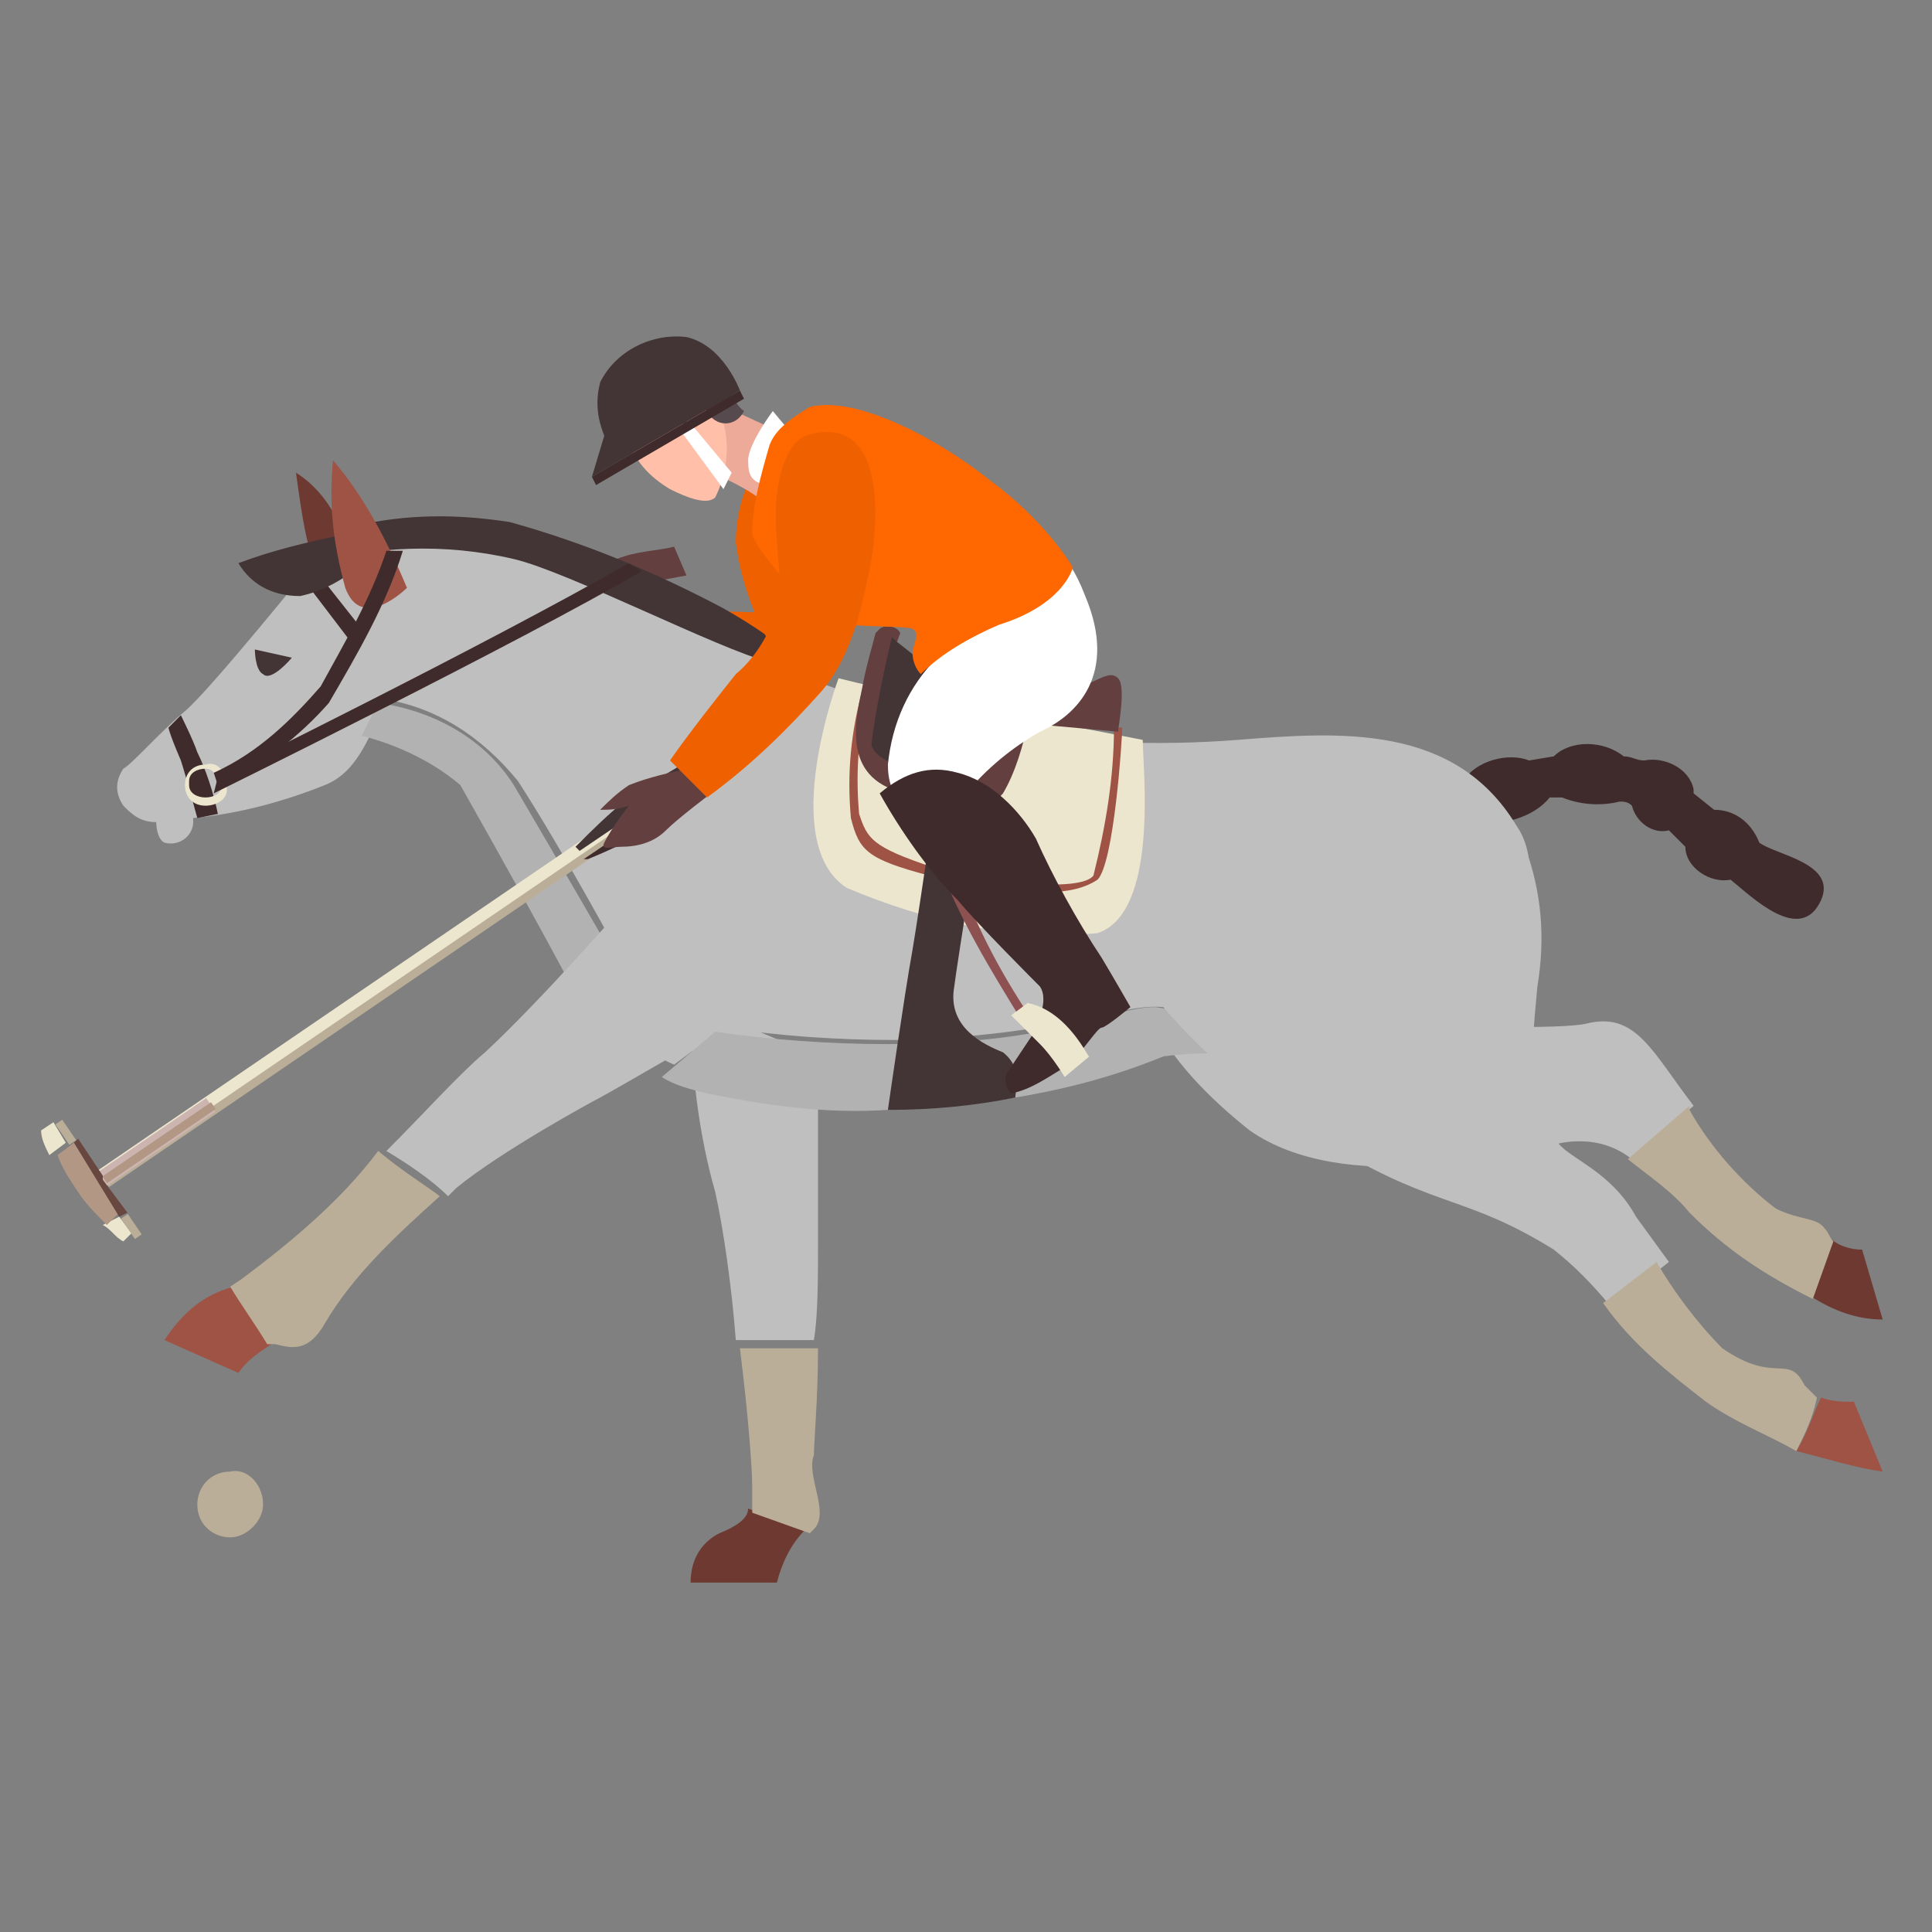 <?xml version="1.0" encoding="utf-8"?>
<!-- Generator: Adobe Illustrator 23.1.0, SVG Export Plug-In . SVG Version: 6.00 Build 0)  -->
<svg version="1.1" id="icons" xmlns="http://www.w3.org/2000/svg" xmlns:xlink="http://www.w3.org/1999/xlink" x="0px" y="0px"
	 viewBox="0 0 47 47" style="enable-background:new 0 0 47 47;" xml:space="preserve">
<rect x="0" y="0" width="47" height="47" fill="#808080" stroke="none"/>
<style type="text/css">
	.st0{fill:#EF6100;}
	.st1{fill:#BFBFBF;}
	.st2{fill:#6D3931;}
	.st3{fill:#BAAE98;}
	.st4{fill:#633F3F;}
	.st5{fill:#3F2B2B;}
	.st6{fill:#433435;}
	.st7{fill:#B2B2B2;}
	.st8{fill:#9F5344;}
	.st9{fill:#EDE6CF;}
	.st10{fill:#EDAA98;}
	.st11{fill:#FFBFA9;}
	.st12{fill:#564A4E;}
	.st13{fill:#FFFFFF;}
	.st14{fill:#8E5151;}
	.st15{fill:#FF6700;}
	.st16{fill:#CCB4B0;}
	.st17{fill:#B29784;}
	.st18{fill:#684740;}
</style>
<title>Polo</title>
<path class="st0" d="M18.5,14.9l-3.4-0.1l0.2,0.6c0.9,0.4,2,0.7,3.1,0.8c1.1-0.1,1.4-0.4,1.4-0.4L18.5,14.9z"/>
<path class="st1" d="M19.9,30.2c0-2.1,0-4.5,0-4.5l-3.1-1.3c0,1.6,0.2,3.2,0.6,4.6c0.2,0.9,0.4,2.3,0.5,3.6h1.9
	C19.9,32,19.9,31.1,19.9,30.2z"/>
<path class="st2" d="M17.5,37.3c-0.4,0.2-0.7,0.6-0.7,1.2h2.1c0.1-0.4,0.3-0.9,0.7-1.3l-1.4-0.5C18.2,36.9,18,37.1,17.5,37.3z"/>
<path class="st3" d="M19.8,35.4c0-0.3,0.1-1.4,0.1-2.6H18c0.2,1.6,0.3,2.9,0.3,3.4c0,0.2,0,0.4,0,0.6l1.4,0.5l0.1-0.1
	C20.2,36.8,19.6,35.9,19.8,35.4z"/>
<path class="st1" d="M38.6,24.9c-1.3,0.3-10.7-0.3-10.7-0.3c0.6,1.2,1.5,2.1,2.5,2.9c2.3,1.6,6.3,0.6,7.6,0.3c0.6-0.1,1.2,0,1.7,0.4
	l1.5-1.3C40.2,25.6,39.8,24.6,38.6,24.9z"/>
<path class="st2" d="M45.8,32.1l-0.5-1.7c-0.3,0-0.6-0.1-0.8-0.3L44,31.5C44.6,31.9,45.2,32.1,45.8,32.1z"/>
<path class="st3" d="M44.1,31.6l0.5-1.4c-0.1-0.1-0.1-0.2-0.2-0.3c-0.2-0.3-0.6-0.2-1.2-0.5c-0.8-0.6-1.6-1.5-2.1-2.4v-0.1l-1.5,1.3
	c0.5,0.4,1.1,0.8,1.5,1.3C42,30.4,42.9,31,44.1,31.6z"/>
<path class="st4" d="M16.4,13.3c-0.4,0.1-0.9,0.1-1.4,0.3c-0.3,0.1,0.6,0.6,0.6,0.6l1.1-0.2L16.4,13.3z"/>
<path class="st5" d="M35.6,19c0.3-0.5,1.1-0.7,1.6-0.5l0.6-0.1c0.4-0.4,1.2-0.4,1.7,0c0.2,0,0.3,0.1,0.5,0.1
	c0.5-0.1,1.1,0.2,1.2,0.7v0.1l0.5,0.4c0.5,0,0.9,0.3,1.1,0.8c0.4,0.3,1.9,0.5,1.5,1.4c-0.5,1.1-1.7-0.1-2.2-0.5
	c-0.5,0.1-1.1-0.3-1.1-0.8l0,0l-0.4-0.4c-0.4,0.1-0.8-0.2-0.9-0.6c-0.1-0.1-0.2-0.1-0.3-0.1c-0.4,0.1-0.9,0.1-1.4-0.1h-0.3
	c-0.4,0.5-1.2,0.7-1.8,0.6C34.9,19.5,35.6,19,35.6,19z"/>
<path class="st6" d="M8.6,12.8c1.3-0.3,2.5-0.3,3.8-0.1c1.8,0.5,3.5,1.2,5.2,2.1c0.7,0.4,1.5,0.9,2.1,1.6c0,0-4.8-0.4-6.1-0.7
	C11.7,15.3,9.9,14.3,8.6,12.8z"/>
<path class="st2" d="M7.2,11.5c0.1,0.7,0.2,1.5,0.4,2.1c0.3,0.6,0.9,0,0.9,0C8.4,12.9,8,12,7.2,11.5z"/>
<path class="st1" d="M36.9,20.1c-1.5-2.5-4.3-2.3-6.8-2.1c-3.9,0.3-7.8-0.3-11.4-1.9c-1.2-0.3-4.9-2.2-6.2-2.5
	c-1.7-0.4-3.4-0.3-4.9,0.1c0,0-2.5,3.1-3.1,3.6S3.2,18.6,3,18.7c-0.2,0.3-0.2,0.6,0,0.9C3.2,19.8,3.4,20,3.8,20c0,0,0,0.4,0.2,0.5
	c0.4,0.1,0.7-0.2,0.7-0.5c0,0,0,0,0-0.1c1.1-0.1,2.2-0.4,3.2-0.8c0.5-0.2,0.8-0.6,1.1-1.2L9.3,17c1.3,0.2,2.4,0.9,3.3,2
	c1.1,1.7,2.5,4.3,2.5,4.3L14,23.8c0.2,0.3,0.3,0.5,0.4,0.6c0.5,0.6,1.3,1.2,2,1.5l1.2-0.9c1.4,0.2,2.7,0.3,4.2,0.3
	c4.1-0.1,5.4-0.9,6.5-0.8c0.9,0.1,1.8,0.5,2.5,1.3c0.6,0.1,1.4,0.1,2.1,0.1c0.9,0,1.9-0.3,2.6-0.9C36.6,24,37.8,21.4,36.9,20.1z"/>
<path class="st7" d="M21.6,25.4c-1.4,0-2.8-0.1-4.2-0.3l-1.3,1.1c0.3,0.2,0.7,0.3,1.1,0.4c1.5,0.3,2.9,0.5,4.4,0.4
	c2.3-0.1,4.5-0.4,6.7-1.3c0.7-0.1,1.6-0.1,2.3,0c-0.7-0.6-1.6-1.1-2.5-1.2C27,24.5,25.8,25.4,21.6,25.4z"/>
<path class="st7" d="M12.5,19.1c-0.7-1.1-1.9-1.8-3.3-2l-0.4,0.8c0.8,0.2,1.7,0.6,2.4,1.2c0.9,1.6,1.8,3.2,2.6,4.7l1.2-0.4
	C15,23.4,13.5,20.8,12.5,19.1z"/>
<polygon class="st5" points="7,13.6 8.6,15.7 8.8,15.3 7.3,13.4 "/>
<path class="st6" d="M5.8,13.7c0.3,0.5,0.8,0.8,1.5,0.8c0.5-0.1,1.1-0.4,1.5-0.8L8.4,13C7.4,13.2,6.6,13.4,5.8,13.7z"/>
<path class="st8" d="M8.1,11.2c-0.1,1.1,0,2,0.3,3.1c0.4,1.1,1.5,0,1.5,0C9.4,13.1,8.8,12,8.1,11.2z"/>
<path class="st9" d="M20.4,16.5c0,0-1.5,4,0.2,5.1c1.9,0.8,4,1.3,6.1,1.1c1.5-0.5,1.1-4,1.1-4.7C25.3,17.5,22.8,17.1,20.4,16.5z"/>
<path class="st8" d="M25.5,21.7c-0.9,0-2-0.1-2.9-0.4c-1.5-0.4-1.7-0.6-1.9-1.4c-0.1-1.1,0-2.1,0.3-3.2h0.2c-0.3,0.9-0.4,2-0.3,3.1
	c0.2,0.6,0.3,0.8,1.8,1.3c1.5,0.4,3.6,0.6,3.9,0.2c0.3-1.2,0.5-2.4,0.5-3.6h0.2c0,0.3-0.2,3.3-0.6,3.7C26.4,21.6,26,21.7,25.5,21.7z
	"/>
<path class="st6" d="M22.8,19.1c0,0-0.4,2.8-0.6,4C22,24.2,21.6,27,21.6,27c1.1,0,2.1-0.1,3.1-0.3c0-0.2,0.2-0.7-0.3-1.1
	c-0.5-0.2-1.3-0.6-1.2-1.5C23.3,23.3,24,19,24,19h-1.2V19.1z"/>
<path class="st4" d="M27.2,16.5c-0.3-0.3-0.7,0.4-1.8,0.3l-0.8-0.1c-0.1,0.6-0.3,1.2-0.5,1.8c-0.3,0.6-2.7,0.3-2.7-0.5
	c0.1-0.9,0.2-1.8,0.5-2.6c-0.1-0.2-0.4-0.2-0.5-0.1c0,0,0,0-0.1,0.1c-0.1,0.4-0.2,0.7-0.3,1.2c-0.1,0.6-0.6,2.1,0.7,2.6
	c1.2,0.4,2.3,0.6,2.7,0.1c0.3-0.5,0.5-1.2,0.6-1.7l2.2,0.2C27.2,17.7,27.4,16.7,27.2,16.5z"/>
<path class="st6" d="M24,18.5c0.2-0.6,0.4-1.2,0.5-1.8c-0.5,0-1.1-0.2-1.6-0.3c-0.4-0.2-0.7-0.5-1.1-0.8l-0.1-0.1
	c-0.2,0.8-0.4,1.8-0.5,2.6C21.3,18.8,23.8,19.1,24,18.5z"/>
<path class="st6" d="M6.2,15.8c0,0,0,0.5,0.2,0.6C6.6,16.6,7.1,16,7.1,16L6.2,15.8z"/>
<path class="st5" d="M4.1,17.7c0,0,0,0.1,0.3,0.8c0.1,0.3,0.4,1.4,0.4,1.4l0.5-0.1c-0.1-0.5-0.3-1.1-0.5-1.5
	c-0.1-0.3-0.4-0.9-0.4-0.9L4.1,17.7z"/>
<path class="st9" d="M5,19.6c-0.3,0-0.5-0.2-0.5-0.5c0-0.3,0.2-0.5,0.5-0.5l0,0c0.3-0.1,0.5,0.2,0.5,0.5C5.6,19.4,5.3,19.6,5,19.6
	L5,19.6z M5,18.7c-0.2,0-0.4,0.1-0.4,0.3v0.1c0,0.2,0.2,0.3,0.4,0.3c0.2,0,0.4-0.1,0.4-0.3l0,0C5.3,18.9,5.2,18.7,5,18.7L5,18.7z"/>
<path class="st5" d="M5.2,18.8c1.1-0.5,1.9-1.3,2.6-2.1c0.6-1.1,1.2-2.1,1.6-3.3h0.4c-0.4,1.3-1.1,2.5-1.8,3.7
	c-0.7,0.8-1.7,1.6-2.7,2L5.2,18.8z"/>
<path class="st5" d="M5.2,19.3c0,0,7.5-3.7,10.4-5.4c-0.1-0.1-0.2-0.1-0.3-0.2c-3.5,2-10,5.2-10,5.2L5.2,19.3z"/>
<path class="st1" d="M39.8,29.6c-0.6-1.1-1.6-1.4-1.9-1.8c-0.7-1.1-0.7-1.7-0.5-3.8c0.2-1.2,0.1-2.3-0.3-3.4l-8.8,3.9
	c1.2,1.4,2.6,2.5,4.3,3.5c2.4,1.4,3.1,1.1,5.2,2.4c0.5,0.4,0.9,0.8,1.4,1.4l1.4-1.1L39.8,29.6z"/>
<path class="st8" d="M45.8,35.8l-0.7-1.7c-0.3,0-0.5,0-0.8-0.1c-0.2,0.4-0.3,0.8-0.6,1.3C44.5,35.5,45.1,35.7,45.8,35.8z"/>
<path class="st3" d="M41.5,34.1c0.7,0.5,1.5,0.8,2.2,1.2c0.2-0.4,0.4-0.8,0.5-1.3c-0.1-0.1-0.2-0.2-0.3-0.3c-0.4-0.8-0.7,0-2-0.9
	c-0.6-0.6-1.2-1.4-1.6-2.1L39,31.7C39.7,32.7,40.6,33.4,41.5,34.1z"/>
<path class="st8" d="M4,32.6l1.8,0.8c0.2-0.3,0.5-0.5,0.8-0.7c-0.3-0.4-0.6-0.9-0.9-1.4C4.9,31.5,4.4,32,4,32.6z"/>
<path class="st1" d="M14.6,26.7c0.2-0.1,4-2.3,4-2.3l-3.4-2.4c0,0-2,2.3-3.4,3.6c-0.6,0.5-1.5,1.5-2.4,2.4c0.5,0.3,1.1,0.7,1.5,1.1
	l0.2-0.2C12.2,28,14.4,26.8,14.6,26.7z"/>
<path class="st3" d="M5.9,31.1l-0.3,0.2c0.3,0.5,0.6,0.9,0.9,1.4c0.1,0,0.1,0,0.2,0c0.4,0.1,0.8,0.2,1.2-0.5
	c0.7-1.2,1.8-2.2,2.8-3.1c-0.4-0.3-0.9-0.6-1.5-1.1C8.3,29.2,7.1,30.2,5.9,31.1z"/>
<path class="st0" d="M18.5,11.2c-0.4,0.6-0.6,1.3-0.6,2c0.1,0.8,0.4,1.7,0.8,2.4C18.8,15.9,20,16,20,16S20.5,12.7,18.5,11.2z"/>
<path class="st10" d="M17.3,11.5c0.5,0.2,1.1,0.5,1.5,0.9l0.8-1.6L17,9.6C17,9.6,17.2,11.1,17.3,11.5z"/>
<path class="st11" d="M17.5,10c0.3,0.7,0.2,1.5-0.1,2.1c-0.2,0.2-0.7,0-1.1-0.2c-0.5-0.3-0.9-0.7-1.1-1.4c-0.2-0.8-0.1-1.2,0.5-1.4
	C16.5,9,17.2,9.3,17.5,10C17.5,9.9,17.5,10,17.5,10z"/>
<path class="st12" d="M17.2,10c-0.1-0.1-0.3-0.2-0.4-0.1c-0.1,0.1-0.1,0.4-0.1,0.4c-0.2,0-0.4,0-0.7,0c-0.4-0.1-0.6,0.4-0.8,0.2
	c-0.2-0.2-0.8-0.5,0.2-1.6c0.4-0.4,1.1-0.6,1.6-0.3c0.7,0.6,0.8,1.2,1.1,1.4C17.9,10.4,17.4,10.4,17.2,10
	C17.2,10.2,17.2,10.2,17.2,10z"/>
<polygon class="st13" points="16.5,10.4 17.6,11.9 17.8,11.5 16.8,10.3 "/>
<path class="st6" d="M14.4,11.6L18,9.5c0,0-0.4-1.1-1.3-1.3c-0.8-0.1-1.7,0.3-2.1,1.1c-0.1,0.4-0.1,0.8,0.1,1.3L14.4,11.6z"/>
<polygon class="st5" points="14.4,11.6 14.5,11.8 18.1,9.7 18,9.5 "/>
<path class="st13" d="M18.8,10c0,0-0.6,0.8-0.6,1.2s0.1,0.5,0.4,0.6l0.7-1.2L18.8,10z"/>
<path class="st14" d="M22.8,20.9c0.5,1.4,1.3,2.7,2.1,4c0.7,0.6,0.2-0.1,0.2-0.1c-0.8-1.2-1.5-2.5-1.9-3.9
	C23.1,20.8,22.8,20.9,22.8,20.9z"/>
<path class="st13" d="M22.8,16c-0.7,0.7-1.1,1.6-1.2,2.6c0,0.4,0.1,0.7,0.4,1.1l1.5-0.4c0.5-0.6,1.1-1.1,1.8-1.5
	c0.9-0.4,1.9-1.4,1.1-3.3c-0.5-1.3-0.9-1.1-0.9-1.1S23.4,15.3,22.8,16z"/>
<path class="st5" d="M21.4,19.3c0.5,0.9,1.2,1.9,1.9,2.6c0.5,0.6,1.9,2,2,2.1c0.2,0.3,0,0.8-0.2,1.2c-0.2,0.3-0.4,0.6-0.6,0.9
	c-0.1,0.2,0,0.4,0.1,0.5c0.5-0.1,0.9-0.4,1.4-0.7c0.4-0.4,0.7-0.9,0.8-0.9s0.7-0.5,0.7-0.5s-0.4-0.7-0.7-1.2c-0.6-0.9-1.2-2-1.6-2.9
	c-0.4-0.7-1.1-1.4-1.9-1.6C22.6,18.6,22,18.8,21.4,19.3z"/>
<path class="st9" d="M25,24.4l-0.4,0.3c0,0,0.4,0.4,0.7,0.7c0.3,0.3,0.6,0.8,0.6,0.8l0.6-0.5C26.5,25.8,26,24.6,25,24.4z"/>
<path class="st15" d="M18.7,10.9c-0.2,0.7-0.4,1.4-0.4,2.1c0.1,0.4,1.3,1.7,1.6,2c0.2,0.3,2.1,0.2,2.3,0.3c0.2,0.1,0,0.4,0,0.6
	c0,0.2,0.1,0.4,0.2,0.5c0.5-0.5,1.2-0.9,1.9-1.2c1.6-0.5,1.8-1.4,1.8-1.4c-0.5-0.8-1.3-1.6-2-2.1c-1.1-0.9-3.2-2.1-4.4-1.8
	C19.2,10.2,18.8,10.5,18.7,10.9z"/>
<rect x="1.1" y="23.9" transform="matrix(0.826 -0.564 0.564 0.826 -12.025 9.364)" class="st9" width="16" height="0.4"/>
<rect x="1.2" y="24.2" transform="matrix(0.826 -0.564 0.564 0.826 -12.103 9.401)" class="st3" width="16" height="0.2"/>
<rect x="2.2" y="27.6" transform="matrix(0.826 -0.564 0.564 0.826 -15.01 6.962)" class="st16" width="3.2" height="0.4"/>
<rect x="2.3" y="27.7" transform="matrix(0.826 -0.564 0.564 0.826 -15.032 7.036)" class="st17" width="3.2" height="0.2"/>
<path class="st9" d="M1.3,27.3L1,27.5c0,0.2,0.1,0.4,0.2,0.6l0.4-0.3L1.3,27.3z"/>
<path class="st9" d="M2.5,29.8c0.2,0.1,0.3,0.3,0.5,0.4L3.2,30l-0.3-0.4L2.5,29.8z"/>
<path class="st17" d="M1.8,27.8l-0.4,0.3c0.1,0.3,0.3,0.6,0.5,0.9l0,0c0.2,0.3,0.4,0.5,0.7,0.8l0.3-0.3L1.8,27.8z"/>
<rect x="1.5" y="27.2" transform="matrix(0.826 -0.564 0.564 0.826 -15.231 5.732)" class="st3" width="0.2" height="0.6"/>
<rect x="3.1" y="29.5" transform="matrix(0.826 -0.564 0.564 0.826 -16.255 7.027)" class="st3" width="0.2" height="0.6"/>
<polygon class="st18" points="2.9,29.6 3.1,29.5 2.5,28.7 2.5,28.6 1.9,27.7 1.8,27.8 "/>
<path class="st6" d="M14,20.6c0.4-0.4,0.8-0.8,1.3-1.2c0.7-0.5,1.2-0.7,1.4-0.9s0.5,0.1,0.5,0.1l-3.1,2.1L14,20.6z"/>
<path class="st5" d="M14.3,20.9c0.5-0.2,0.9-0.4,1.5-0.7c0.7-0.5,1.2-0.8,1.4-0.9c0.2-0.1,0.1-0.5,0.1-0.5l-3.1,2.1L14.3,20.9z"/>
<path class="st4" d="M16.7,18.7c-0.4,0.1-0.9,0.2-1.4,0.4c-0.3,0.2-0.5,0.4-0.7,0.6c0.2,0,0.4,0,0.7-0.1c0,0-0.4,0.5-0.6,0.9
	c-0.1,0.2,0.2,0.1,0.4,0.1c0.4,0,0.8-0.1,1.1-0.4c0.3-0.3,1.1-0.9,1.1-0.9L16.7,18.7z"/>
<path class="st0" d="M19.6,10.6c-0.3,0.1-0.6,0.6-0.7,1.4s0.1,2,0.1,2.6c-0.2,0.6-0.5,1.3-1.1,1.8c-1.2,1.5-1.6,2.1-1.6,2.1l0.9,0.9
	c1.1-0.8,2-1.7,2.8-2.6c0.6-0.7,0.9-1.7,1.1-2.7C21.3,13.4,21.8,9.9,19.6,10.6z"/>
<path class="st3" d="M6.4,36.6c0,0.4-0.4,0.8-0.8,0.8c-0.4,0-0.8-0.3-0.8-0.8c0-0.4,0.3-0.8,0.8-0.8C6,35.7,6.4,36.1,6.4,36.6z"/>
</svg>
